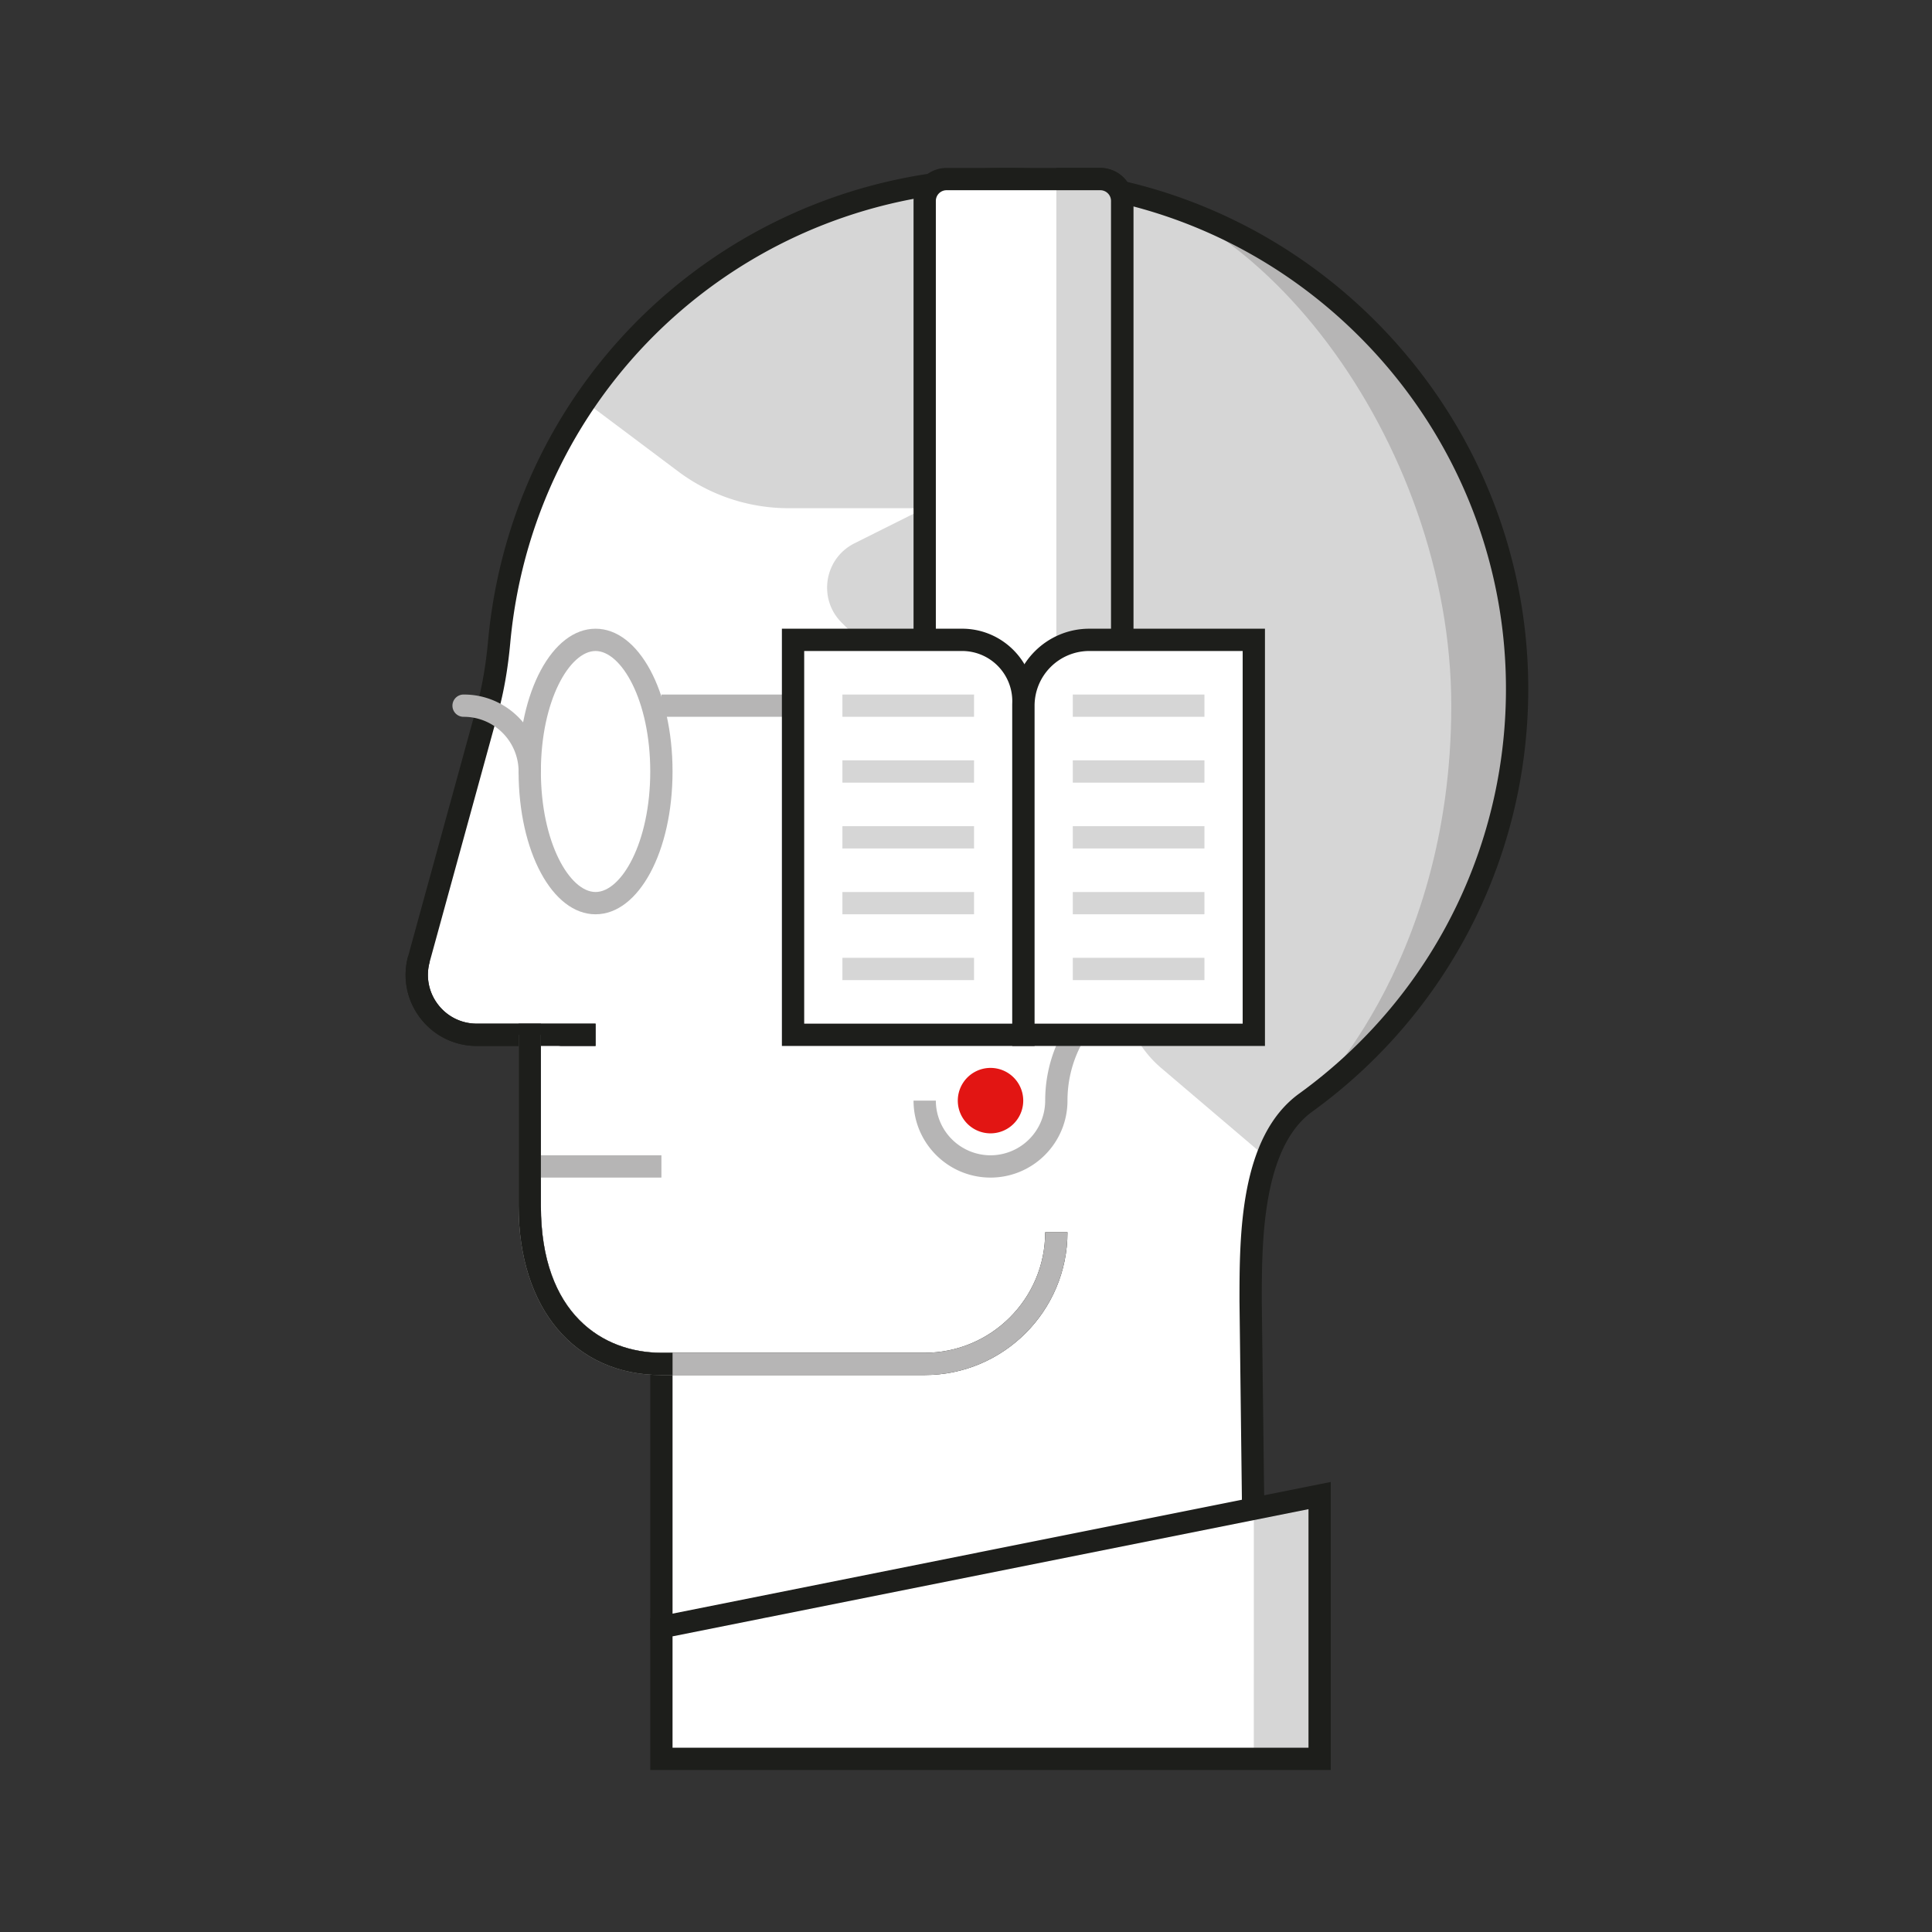 <svg width="192" height="192" viewBox="0 0 192 192" xmlns="http://www.w3.org/2000/svg"><rect x="0" y="0" width="192" height="192" fill="#333333" stroke="none"/><g fill="none" fill-rule="evenodd"><path d="M102.93 17.876c-27.69-1.52-50.865 19.197-53.324 45.914-.21 2.288-.57 4.56-1.179 6.774l-6.793 24.732c-1.043 3.795 1.813 7.54 5.748 7.54h11.805-6.542l6.542 13.083 6.541 6.542v39.249l58.874-6.541-.316-25.85c0-6.615.12-15.866 5.477-19.744 13.305-9.629 21.753-25.554 20.953-43.411-1.157-25.835-21.964-46.87-47.786-48.288" fill="#FFF"/><path d="M129.763 109.575c13.533-9.794 22.041-26.102 20.903-44.33-1.593-25.528-22.353-46.053-47.895-47.378-18.513-.96-34.98 8.027-44.573 22.083l9.196 6.898a18.284 18.284 0 0010.971 3.656h13.53l-6.978 3.489c-3.003 1.502-3.653 5.506-1.278 7.88l8.255 8.256h19.625v27.609c0 3.235 1.42 6.306 3.884 8.403l9.671 8.228a20.03 20.03 0 014.69-4.794" fill="#D6D6D6"/><path d="M102.771 17.867c25.542 1.325 46.303 21.85 47.895 47.377 1.138 18.229-7.37 34.537-20.902 44.331 0 0 14.462-13.28 14.462-39.446 0-26.166-19.624-52.332-39.249-52.332-13.083 0-6.541 6.542-6.541 6.542" fill="#B6B5B5"/><path d="M54.437 103.945l12.4 24.796v31.732l56.645-6.295-.303-24.846c0-6.523 0-16.358 5.935-20.654 13.584-9.83 21.246-25.705 20.496-42.464-.548-12.222-5.636-23.79-14.326-32.572-8.69-8.784-20.202-13.99-32.415-14.66-26.804-1.478-49.707 18.257-52.16 44.91-.236 2.574-.634 4.852-1.213 6.965L42.702 95.59a4.819 4.819 0 00.82 4.228 4.817 4.817 0 003.86 1.911h11.805v2.216h-4.75zm10.184 59.003v-33.684l-12.66-25.32h-4.579a7.016 7.016 0 01-5.622-2.783 7.014 7.014 0 01-1.194-6.158L47.36 70.27c.545-1.986.92-4.14 1.144-6.583 2.564-27.845 26.49-48.441 54.487-46.919 12.763.701 24.791 6.14 33.87 15.315 9.076 9.173 14.39 21.26 14.962 34.03.784 17.507-7.22 34.09-21.41 44.359-5.018 3.632-5.018 13.155-5.018 18.845l.328 26.841-61.101 6.789z" fill="#1D1E1B"/><path d="M104.977 122.461c0 7.226-5.857 13.083-13.083 13.083H65.729c-8.673 0-13.084-7.03-13.084-15.702v-17.005" fill="#FFF"/><path d="M91.895 136.652H65.728c-8.62 0-14.19-6.598-14.19-16.81v-17.005h2.215v17.005c0 10.761 6.186 14.594 11.975 14.594h26.167c6.602 0 11.975-5.371 11.975-11.975h2.215c0 7.825-6.365 14.19-14.19 14.19" fill="#1D1E1B"/><path d="M59.187 103.945H47.383a7.018 7.018 0 01-5.623-2.784 7.014 7.014 0 01-1.194-6.158l2.136.587a4.816 4.816 0 00.82 4.228 4.817 4.817 0 003.86 1.911h11.805v2.216z" fill="#1D1E1B"/><path fill="#FFF" d="M52.645 115.92h13.084"/><path fill="#B6B5B5" d="M52.645 117.027H65.73v-2.216H52.645z"/><path fill="#FFF" d="M131.144 148.627L65.729 161.71v13.083h65.415z"/><path d="M104.977 17.797h4.37c1.2 0 2.172.972 2.172 2.172v48.886" fill="#D6D6D6"/><path d="M112.627 68.855h-2.216V19.969c0-.587-.477-1.065-1.063-1.065h-4.37V16.69h4.37a3.283 3.283 0 013.279 3.28v48.886z" fill="#1D1E1B"/><path d="M91.894 68.855V19.969c0-1.2.973-2.172 2.172-2.172h15.282c1.199 0 2.17.972 2.17 2.172v48.886M65.729 76.67c0-7.225-2.93-13.083-6.542-13.083-3.613 0-6.542 5.858-6.542 13.084 0 7.225 2.929 13.083 6.542 13.083s6.542-5.858 6.542-13.083" fill="#FFF"/><path d="M59.187 64.696c-2.57 0-5.434 4.917-5.434 11.975 0 7.056 2.864 11.975 5.434 11.975 2.57 0 5.434-4.919 5.434-11.975 0-7.058-2.864-11.975-5.434-11.975m0 26.166c-4.29 0-7.65-6.234-7.65-14.191 0-7.958 3.36-14.19 7.65-14.19 4.29 0 7.649 6.232 7.649 14.19 0 7.957-3.36 14.19-7.65 14.19" fill="#B6B5B5"/><path fill="#FFF" d="M65.729 70.13h13.083"/><path fill="#B6B5B5" d="M65.728 71.237h13.083v-2.215H65.728z"/><path d="M111.519 68.855V19.969c0-1.2-.972-2.172-2.171-2.172h-4.37V70.13h6.54" fill="#D6D6D6"/><path d="M112.627 68.855h-2.216V19.969c0-.587-.477-1.065-1.063-1.065H94.066c-.586 0-1.063.478-1.063 1.065v48.886h-2.216V19.969a3.283 3.283 0 013.28-3.28h15.28a3.283 3.283 0 013.28 3.28v48.886z" fill="#1D1E1B"/><path d="M98.436 117.027c-4.218 0-7.649-3.43-7.649-7.648h2.216a5.44 5.44 0 005.433 5.433 5.44 5.44 0 005.433-5.433h2.216c0 4.217-3.431 7.648-7.65 7.648M106.085 109.379h-2.215c0-7.825 6.366-14.191 14.19-14.191v2.215c-6.603 0-11.975 5.372-11.975 11.976" fill="#B6B5B5"/><path d="M95.185 109.379a3.251 3.251 0 116.503 0 3.251 3.251 0 01-6.503 0" fill="#E21513"/><path fill="#D6D6D6" d="M124.602 174.793h6.541v-26.166l-6.54.887z"/><path d="M66.836 173.685h63.2v-23.707l-63.2 12.64v11.067zm65.415 2.216h-67.63v-15.098l67.63-13.527V175.9z" fill="#1D1E1B"/><path d="M91.895 136.652H65.728c-8.62 0-14.19-6.598-14.19-16.81v-17.005h2.215v17.005c0 10.761 6.186 14.594 11.975 14.594h26.167c6.602 0 11.975-5.371 11.975-11.975h2.215c0 7.825-6.365 14.19-14.19 14.19" fill="#B6B5B5"/><path d="M66.836 136.652H65.73c-8.621 0-14.191-6.598-14.191-16.81V101.73h2.215v18.113c0 10.761 6.186 14.594 11.976 14.594h1.107v2.216z" fill="#1D1E1B"/><path d="M101.707 102.837H78.812v-39.25h16.804a6.09 6.09 0 016.09 6.092v33.158z" fill="#FFF"/><path d="M79.92 101.73h20.68V69.678a4.988 4.988 0 00-4.984-4.983H79.92v37.033zm22.895 2.215H77.704V62.48h17.912c3.97 0 7.199 3.228 7.199 7.198v34.266z" fill="#1D1E1B"/><path d="M124.602 102.837h-22.895V70.133a6.546 6.546 0 016.545-6.545h16.35v39.249z" fill="#FFF"/><path d="M102.815 101.73h20.68V64.695h-15.243a5.443 5.443 0 00-5.437 5.437v31.596zm22.895 2.215H100.6V70.133c0-4.22 3.432-7.652 7.652-7.652h17.458v41.464z" fill="#1D1E1B"/><path fill="#D6D6D6" d="M83.718 71.237H96.8v-2.215H83.718zM83.718 77.778H96.8v-2.215H83.718zM83.718 84.32H96.8v-2.216H83.718zM83.718 90.862H96.8v-2.216H83.718zM83.718 97.403H96.8v-2.216H83.718zM106.613 71.237h13.083v-2.215h-13.083zM106.613 77.778h13.083v-2.215h-13.083zM106.613 84.32h13.083v-2.216h-13.083zM106.613 90.862h13.083v-2.216h-13.083zM106.613 97.403h13.083v-2.216h-13.083z"/><path d="M52.645 77.778a1.108 1.108 0 01-1.107-1.107 5.44 5.44 0 00-5.434-5.434 1.108 1.108 0 110-2.215c4.218 0 7.649 3.43 7.649 7.649 0 .611-.496 1.107-1.108 1.107" fill="#B6B5B5"/></g></svg>

